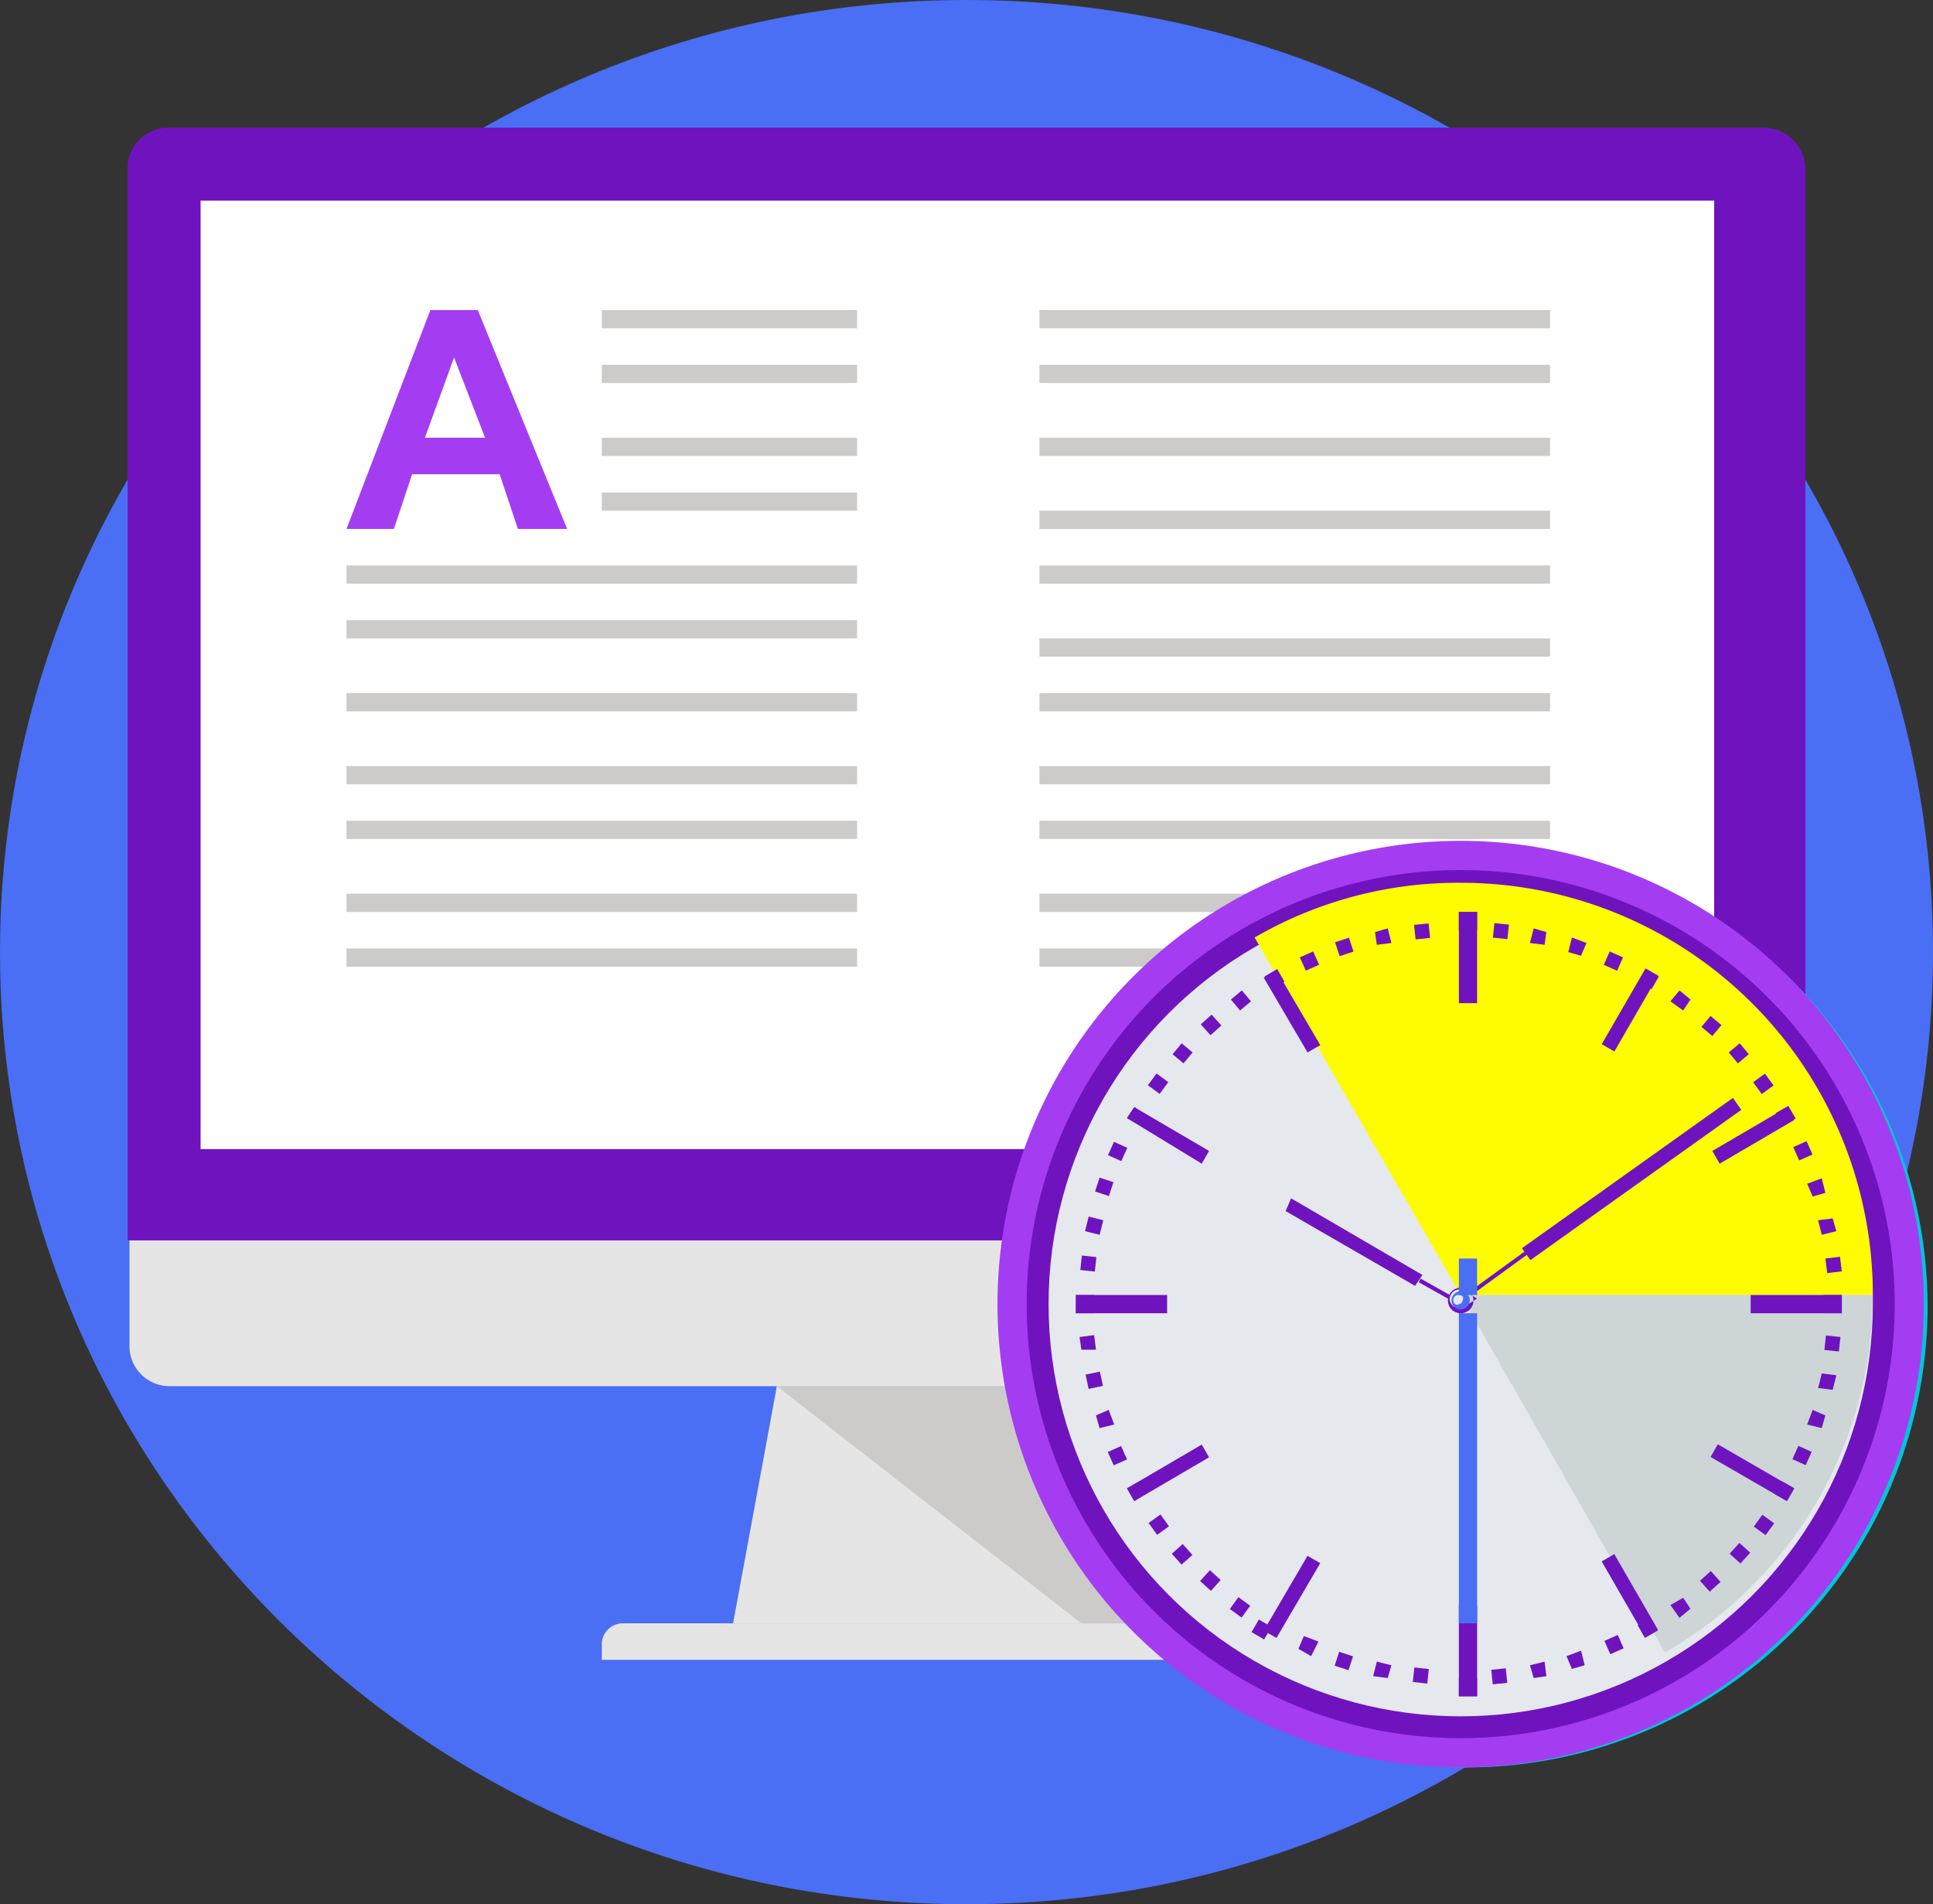 <svg xmlns="http://www.w3.org/2000/svg" viewBox="1275 4217 166.847 164.329"><rect x="1275" y="4217" width="166.847" height="164.329" fill="#333333" stroke="none"/><defs><style>.a{fill:#4a6ef4;}.b{fill:#e6e5e5;}.c{fill:#cccbca;}.d{fill:#6f13bf;}.e{fill:#fff;}.f{fill:#a43df2;}.g{fill:#01c6da;}.h{fill:#e5e8ec;}.i{fill:#fffc00;}.j{fill:#cdd5d7;}</style></defs><g transform="translate(1275 4217)"><path class="a" d="M623.423,195.329C577.462,195.329,540,158.5,540,113.164S577.462,31,623.423,31s83.424,36.832,83.424,82.164S669.385,195.329,623.423,195.329Z" transform="translate(-540 -31)"/><path class="b" d="M620.5,127.462H580.2L583.978,107h32.74Z" transform="translate(-516.924 12.626)"/><path class="c" d="M619.117,127.462,615.34,107H582.6l26.286,20.462Z" transform="translate(-515.546 12.626)"/><path class="b" d="M637.693,123.148H573v-1.259A1.819,1.819,0,0,1,574.889,120h60.758a1.709,1.709,0,0,1,1.417.63,2.344,2.344,0,0,1,.63,1.417Z" transform="translate(-521.057 20.089)"/><path class="b" d="M691.753,99v9.287a3.361,3.361,0,0,1-3.463,3.305H550.563a3.466,3.466,0,0,1-3.463-3.305V99Z" transform="translate(-535.924 8.034)"/><path class="d" d="M691.811,134.016V41.62A3.633,3.633,0,0,0,688.348,38H550.463A3.494,3.494,0,0,0,547,41.463v92.553Z" transform="translate(-535.982 -26.982)"/><rect class="e" width="130.644" height="81.85" transform="translate(17.314 17.314)"/><rect class="c" width="22.036" height="1.574" transform="translate(51.943 26.759)"/><rect class="c" width="22.036" height="1.574" transform="translate(51.943 31.481)"/><rect class="c" width="22.036" height="1.574" transform="translate(51.943 37.777)"/><rect class="c" width="22.036" height="1.574" transform="translate(51.943 42.499)"/><rect class="c" width="44.073" height="1.574" transform="translate(29.907 48.795)"/><rect class="c" width="44.073" height="1.574" transform="translate(29.907 53.517)"/><rect class="c" width="44.073" height="1.574" transform="translate(29.907 59.813)"/><rect class="c" width="44.073" height="1.574" transform="translate(29.907 66.109)"/><rect class="c" width="44.073" height="1.574" transform="translate(29.907 70.831)"/><rect class="c" width="44.073" height="1.574" transform="translate(29.907 77.127)"/><rect class="c" width="44.073" height="1.574" transform="translate(29.907 81.85)"/><path class="f" d="M570.333,48h-4.092L559,66.888h4.092l1.574-4.722h7.555l1.574,4.722h4.25Zm-4.565,11.018,2.518-6.926,2.676,6.926Z" transform="translate(-529.093 -21.242)"/><rect class="c" width="44.073" height="1.574" transform="translate(89.72 26.759)"/><rect class="c" width="44.073" height="1.574" transform="translate(89.72 31.481)"/><rect class="c" width="44.073" height="1.574" transform="translate(89.72 37.777)"/><rect class="c" width="44.073" height="1.574" transform="translate(89.72 44.073)"/><rect class="c" width="44.073" height="1.574" transform="translate(89.72 48.795)"/><rect class="c" width="44.073" height="1.574" transform="translate(89.72 55.091)"/><rect class="c" width="44.073" height="1.574" transform="translate(89.72 59.813)"/><rect class="c" width="44.073" height="1.574" transform="translate(89.72 66.109)"/><rect class="c" width="44.073" height="1.574" transform="translate(89.72 70.831)"/><rect class="c" width="44.073" height="1.574" transform="translate(89.72 77.127)"/><rect class="c" width="44.073" height="1.574" transform="translate(89.72 81.85)"/><path class="g" d="M634.395,156.89a39.748,39.748,0,1,1,40.3-39.666A39.839,39.839,0,0,1,634.395,156.89Z" transform="translate(-508.315 -4.367)"/><ellipse class="f" cx="39.98" cy="39.98" rx="39.98" ry="39.98" transform="translate(86.099 72.563)"/><ellipse class="d" cx="37.462" cy="37.462" rx="37.462" ry="37.462" transform="translate(88.618 75.081)"/><ellipse class="h" cx="35.573" cy="35.573" rx="35.573" ry="35.573" transform="translate(90.507 76.97)"/><path class="i" d="M662.16,114.973h0A35.536,35.536,0,0,0,626.587,79.4,34.979,34.979,0,0,0,608.8,84.122l17.786,30.851Z" transform="translate(-500.507 -3.217)"/><path class="j" d="M620.1,102l17.629,30.851A35.646,35.646,0,0,0,655.673,102Z" transform="translate(-494.02 9.756)"/><rect class="d" width="1.574" height="1.574" transform="translate(125.922 78.701)"/><rect class="d" width="1.574" height="7.87" transform="translate(125.922 78.701)"/><path class="d" d="M614.18,90.654l-1.1.63L609.3,84.83l1.1-.63Z" transform="translate(-500.22 -0.462)"/><path class="d" d="M608.883,95.478l-.63,1.1L601.8,92.644l.63-.944Z" transform="translate(-504.525 3.844)"/><rect class="d" width="7.87" height="1.574" transform="translate(92.868 111.756)"/><path class="d" d="M608.254,110.2l.63,1.1-6.453,3.778-.63-1.1Z" transform="translate(-504.525 14.463)"/><path class="d" d="M613.078,116.3l1.1.63-3.778,6.454-1.1-.63Z" transform="translate(-500.22 17.965)"/><rect class="d" width="1.574" height="7.87" transform="translate(125.922 138.515)"/><rect class="d" width="1.259" height="7.555" transform="translate(138.25 134.747) rotate(-29.98)"/><rect class="d" width="1.259" height="7.555" transform="translate(147.644 125.73) rotate(-59.961)"/><rect class="d" width="7.87" height="1.574" transform="translate(151.107 111.756)"/><path class="d" d="M634.53,96.579l-.63-1.1,6.453-3.778.63,1.1Z" transform="translate(-486.099 3.844)"/><rect class="d" width="7.555" height="1.259" transform="translate(138.254 90.11) rotate(-59.969)"/><rect class="d" width="1.259" height="1.259" transform="matrix(0.994, -0.104, 0.104, 0.994, 122.057, 79.817)"/><path class="d" d="M616.817,83.159l-1.259.157-.157-1.1,1.1-.315Z" transform="translate(-496.718 -1.782)"/><rect class="d" width="1.259" height="1.259" transform="matrix(0.951, -0.31, 0.31, 0.951, 115.238, 81.314)"/><rect class="d" width="1.259" height="1.259" transform="translate(112.197 82.619) rotate(-24.079)"/><rect class="d" width="1.259" height="1.259" transform="translate(109.151 84.261) rotate(-30.16)"/><path class="d" d="M609.231,86.244l-.944.787-.787-.944.944-.787Z" transform="translate(-501.253 0.17)"/><rect class="d" width="1.259" height="1.259" transform="translate(103.645 88.401) rotate(-41.928)"/><path class="d" d="M606.031,88.987l-.787.944-.944-.787.787-.944Z" transform="translate(-503.09 1.834)"/><rect class="d" width="1.259" height="1.259" transform="translate(99.081 93.655) rotate(-53.708)"/><path class="d" d="M603.374,92.33l-.472.944-1.1-.63.63-.944Z" transform="translate(-504.525 3.844)"/><rect class="d" width="1.259" height="1.259" transform="translate(95.637 99.688) rotate(-65.883)"/><rect class="d" width="1.259" height="1.259" transform="translate(94.52 102.825) rotate(-71.971)"/><path class="d" d="M601.074,98.015l-.315,1.259-1.259-.315.315-1.259Z" transform="translate(-505.845 7.288)"/><rect class="d" width="1.259" height="1.259" transform="matrix(0.108, -0.994, 0.994, 0.108, 93.248, 109.599)"/><rect class="d" width="1.574" height="1.574" transform="translate(92.868 111.756)"/><path class="d" d="M600.459,104.2l.157,1.259h-1.259l-.157-1.1Z" transform="translate(-506.017 11.019)"/><rect class="d" width="1.259" height="1.259" transform="matrix(0.979, -0.205, 0.205, 0.979, 93.706, 118.626)"/><path class="d" d="M601.2,108.3l.472,1.259-1.259.315-.315-1.1Z" transform="translate(-505.501 13.372)"/><rect class="d" width="1.259" height="1.259" transform="translate(95.618 125.303) rotate(-23.861)"/><path class="d" d="M602.9,112.2l.472,1.1-.944.63-.63-1.1Z" transform="translate(-504.525 15.611)"/><rect class="d" width="1.259" height="1.259" transform="translate(99.143 131.431) rotate(-35.788)"/><rect class="d" width="1.259" height="1.259" transform="translate(101.146 134.083) rotate(-41.619)"/><rect class="d" width="1.259" height="1.259" transform="translate(103.587 136.44) rotate(-47.78)"/><rect class="d" width="1.259" height="1.259" transform="matrix(0.587, -0.809, 0.809, 0.587, 106.152, 138.852)"/><rect class="d" width="1.259" height="1.259" transform="matrix(0.503, -0.864, 0.864, 0.503, 108.026, 140.849)"/><path class="d" d="M611.672,120.7l1.259.472-.63,1.259-1.1-.63Z" transform="translate(-499.129 20.49)"/><rect class="d" width="1.259" height="1.259" transform="translate(115.199 143.743) rotate(-71.831)"/><path class="d" d="M615.615,122.1l1.259.315-.315,1.1-1.259-.157Z" transform="translate(-496.776 21.294)"/><rect class="d" width="1.259" height="1.259" transform="matrix(0.108, -0.994, 0.994, 0.108, 121.943, 145.151)"/><path class="d" d="M621.574,123H620v1.574h1.574Z" transform="translate(-494.078 21.811)"/><rect class="d" width="1.259" height="1.259" transform="translate(128.719 144.101) rotate(-5.86)"/><path class="d" d="M623.9,122.415l1.259-.315.157,1.259-1.1.157Z" transform="translate(-491.839 21.294)"/><path class="d" d="M625.9,121.972l1.259-.472.315,1.259-1.1.315Z" transform="translate(-490.691 20.95)"/><rect class="d" width="1.259" height="1.259" transform="matrix(0.914, -0.405, 0.405, 0.914, 138.486, 141.604)"/><path class="d" d="M629.8,120.33l1.1-.63.63,1.1-1.1.63Z" transform="translate(-488.452 19.916)"/><path class="d" d="M631.6,119.23l1.1-.63.63.944-.945.787Z" transform="translate(-487.419 19.285)"/><rect class="d" width="1.259" height="1.259" transform="matrix(0.745, -0.667, 0.667, 0.745, 146.731, 136.417)"/><rect class="d" width="1.259" height="1.259" transform="matrix(0.671, -0.742, 0.742, 0.671, 149.292, 134.081)"/><rect class="d" width="1.259" height="1.259" transform="translate(151.378 131.738) rotate(-53.97)"/><path class="d" d="M637.3,113.3l.63-1.1,1.1.63-.63,1.1Z" transform="translate(-484.147 15.611)"/><rect class="d" width="1.259" height="1.259" transform="translate(154.712 125.922) rotate(-65.731)"/><path class="d" d="M639.1,109.559l.472-1.259,1.1.472-.315,1.1Z" transform="translate(-483.114 13.372)"/><path class="d" d="M639.7,107.559l.315-1.259,1.259.157-.315,1.259Z" transform="translate(-482.769 12.224)"/><rect class="d" width="1.259" height="1.259" transform="translate(157.471 116.497) rotate(-83.84)"/><rect class="d" width="1.574" height="1.574" transform="translate(157.403 111.756)"/><path class="d" d="M640.257,101.317l-.157-1.259,1.259-.157.157,1.259Z" transform="translate(-482.54 8.551)"/><path class="d" d="M640.015,99.217l-.315-1.259,1.259-.157.315,1.1Z" transform="translate(-482.769 7.345)"/><path class="d" d="M639.572,97.174l-.472-1.1,1.259-.472.315,1.259Z" transform="translate(-483.114 6.082)"/><rect class="d" width="1.259" height="1.259" transform="translate(154.784 98.992) rotate(-24.03)"/><rect class="d" width="1.259" height="1.259" transform="translate(153.268 96.062) rotate(-30.031)"/><rect class="d" width="1.259" height="1.259" transform="translate(151.324 93.394) rotate(-36.03)"/><path class="d" d="M635.587,89.931l-.787-.944.944-.787.787.944Z" transform="translate(-485.582 1.834)"/><path class="d" d="M634.245,88.431l-.944-.787.787-.944.944.787Z" transform="translate(-486.443 0.973)"/><path class="d" d="M632.7,87.031l-1.1-.787.787-.944.945.787Z" transform="translate(-487.419 0.17)"/><rect class="d" width="1.259" height="1.259" transform="matrix(0.501, -0.865, 0.865, 0.501, 141.468, 84.727)"/><rect class="d" width="1.259" height="1.259" transform="translate(138.43 83.26) rotate(-65.939)"/><path class="d" d="M627.1,83.974l-1.1-.315.315-1.259,1.259.472Z" transform="translate(-490.634 -1.495)"/><path class="d" d="M625.159,83.317l-1.259-.157.315-1.259,1.1.315Z" transform="translate(-491.839 -1.782)"/><rect class="d" width="1.259" height="1.259" transform="matrix(0.101, -0.995, 0.995, 0.101, 128.861, 80.918)"/><path class="d" d="M622.305,103.311l-.63.944L610.5,97.8l.472-1.1Z" transform="translate(-499.531 6.714)"/><path class="d" d="M620.318,102.831l-2.519-1.417.158-.315,2.518,1.417Z" transform="translate(-495.34 9.239)"/><rect class="d" width="22.351" height="1.259" transform="translate(131.367 107.718) rotate(-35.459)"/><path class="d" d="M620.757,103.492l-.157-.315,5.194-3.778.157.315Z" transform="translate(-493.733 8.264)"/><path class="d" d="M620.5,103.8a1.1,1.1,0,1,1,1.1-1.1h0A1.076,1.076,0,0,1,620.5,103.8Zm-.157-2.046a.843.843,0,0,0-.787.787.744.744,0,0,0,.787.787c.472,0,.787-.315,1.574-.787h0a7.352,7.352,0,0,0-1.574-.787Z" transform="translate(-494.422 9.527)"/><path class="a" d="M620.387,103.374a.787.787,0,1,1,.787-.787A.843.843,0,0,1,620.387,103.374Zm-.157-1.259a.417.417,0,0,0-.472.472h0c0,.315.315.472.472.315a.339.339,0,0,0,.315-.315c.157-.315,0-.472-.315-.472Z" transform="translate(-494.307 9.641)"/><rect class="a" width="1.574" height="26.759" transform="translate(125.922 113.33)"/><rect class="a" width="1.574" height="3.148" transform="translate(125.922 108.608)"/></g></svg>